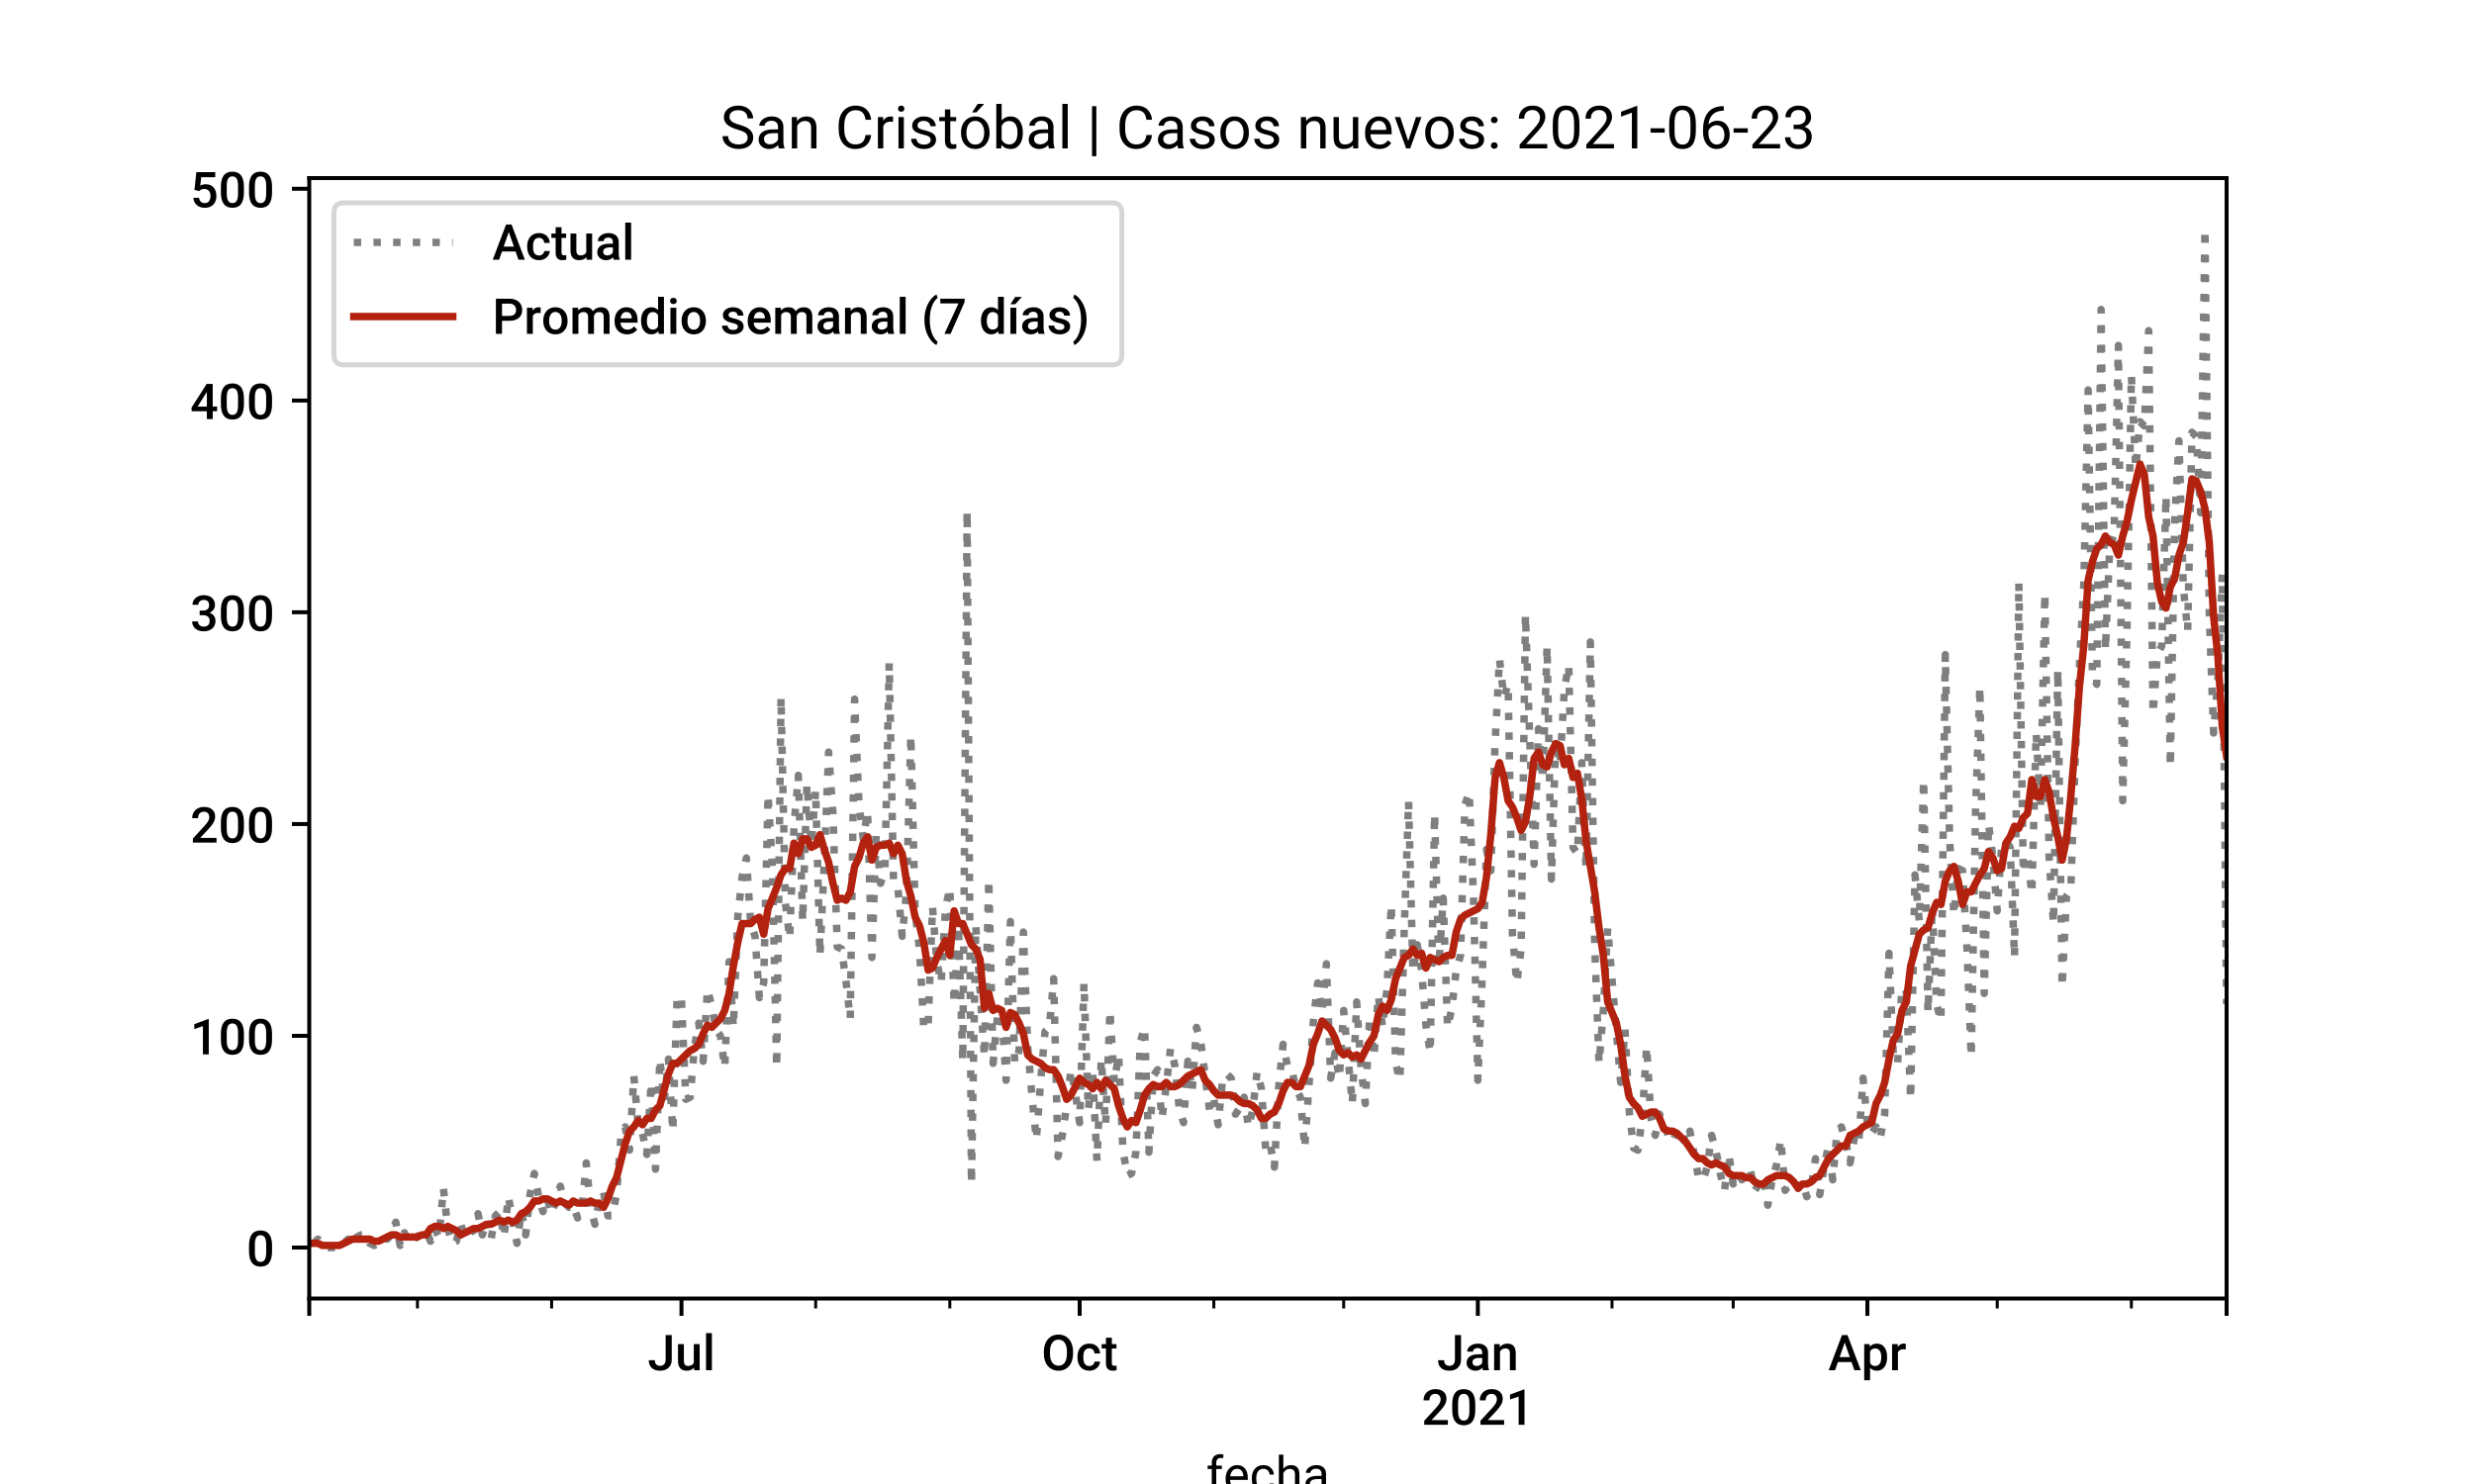 <?xml version="1.0" encoding="utf-8" standalone="no"?>
<!DOCTYPE svg PUBLIC "-//W3C//DTD SVG 1.1//EN"
  "http://www.w3.org/Graphics/SVG/1.1/DTD/svg11.dtd">
<!-- Created with matplotlib (https://matplotlib.org/) -->
<svg height="300pt" version="1.1" viewBox="0 0 500 300" width="500pt" xmlns="http://www.w3.org/2000/svg" xmlns:xlink="http://www.w3.org/1999/xlink">
 <defs>
  <style type="text/css">*{stroke-linecap:butt;stroke-linejoin:round;}</style>
 </defs>
 <g id="figure_1">
  <g id="patch_1">
   <path d="M 0 300 
L 500 300 
L 500 0 
L 0 0 
z
" style="fill:#ffffff;"/>
  </g>
  <g id="axes_1">
   <g id="patch_2">
    <path d="M 62.5 262.5 
L 450 262.5 
L 450 36 
L 62.5 36 
z
" style="fill:#ffffff;"/>
   </g>
   <g id="matplotlib.axis_1">
    <g id="xtick_1">
     <g id="line2d_1">
      <defs>
       <path d="M 0 0 
L 0 3.5 
" id="mc436d1d6a3" style="stroke:#000000;stroke-width:0.8;"/>
      </defs>
      <g>
       <use style="stroke:#000000;stroke-width:0.8;" x="62.5" xlink:href="#mc436d1d6a3" y="262.5"/>
      </g>
     </g>
    </g>
    <g id="xtick_2">
     <g id="line2d_2">
      <g>
       <use style="stroke:#000000;stroke-width:0.8;" x="137.726" xlink:href="#mc436d1d6a3" y="262.5"/>
      </g>
     </g>
     <g id="text_1">
      <!-- Jul -->
      <g transform="translate(130.895 277)scale(0.1 -0.1)">
       <defs>
        <path d="M 36.328 71.094 
L 48.641 71.094 
L 48.641 21.234 
Q 48.641 11.031 42.266 5.016 
Q 35.891 -0.984 25.438 -0.984 
Q 14.312 -0.984 8.25 4.625 
Q 2.203 10.25 2.203 20.266 
L 14.5 20.266 
Q 14.5 14.594 17.312 11.734 
Q 20.125 8.891 25.438 8.891 
Q 30.422 8.891 33.375 12.188 
Q 36.328 15.484 36.328 21.297 
z
" id="Roboto-Medium-74"/>
        <path d="M 38.094 5.172 
Q 32.859 -0.984 23.25 -0.984 
Q 14.656 -0.984 10.234 4.047 
Q 5.812 9.078 5.812 18.609 
L 5.812 52.828 
L 17.672 52.828 
L 17.672 18.75 
Q 17.672 8.688 26.031 8.688 
Q 34.672 8.688 37.703 14.891 
L 37.703 52.828 
L 49.562 52.828 
L 49.562 0 
L 38.375 0 
z
" id="Roboto-Medium-117"/>
        <path d="M 18.703 0 
L 6.844 0 
L 6.844 75 
L 18.703 75 
z
" id="Roboto-Medium-108"/>
       </defs>
       <use xlink:href="#Roboto-Medium-74"/>
       <use x="55.518" xlink:href="#Roboto-Medium-117"/>
       <use x="111.084" xlink:href="#Roboto-Medium-108"/>
      </g>
     </g>
    </g>
    <g id="xtick_3">
     <g id="line2d_3">
      <g>
       <use style="stroke:#000000;stroke-width:0.8;" x="218.2" xlink:href="#mc436d1d6a3" y="262.5"/>
      </g>
     </g>
     <g id="text_2">
      <!-- Oct -->
      <g transform="translate(210.468 277)scale(0.1 -0.1)">
       <defs>
        <path d="M 63.969 33.688 
Q 63.969 23.25 60.344 15.359 
Q 56.734 7.469 50.016 3.234 
Q 43.312 -0.984 34.578 -0.984 
Q 25.922 -0.984 19.156 3.234 
Q 12.406 7.469 8.719 15.281 
Q 5.031 23.094 4.984 33.297 
L 4.984 37.312 
Q 4.984 47.703 8.672 55.656 
Q 12.359 63.625 19.062 67.844 
Q 25.781 72.078 34.469 72.078 
Q 43.172 72.078 49.875 67.891 
Q 56.594 63.719 60.25 55.875 
Q 63.922 48.047 63.969 37.641 
z
M 51.609 37.406 
Q 51.609 49.219 47.141 55.516 
Q 42.672 61.812 34.469 61.812 
Q 26.469 61.812 21.953 55.531 
Q 17.438 49.266 17.328 37.797 
L 17.328 33.688 
Q 17.328 21.969 21.891 15.578 
Q 26.469 9.188 34.578 9.188 
Q 42.781 9.188 47.188 15.438 
Q 51.609 21.688 51.609 33.688 
z
" id="Roboto-Medium-79"/>
        <path d="M 27.781 8.5 
Q 32.234 8.5 35.156 11.078 
Q 38.094 13.672 38.281 17.484 
L 49.469 17.484 
Q 49.266 12.547 46.375 8.266 
Q 43.5 4 38.562 1.5 
Q 33.641 -0.984 27.938 -0.984 
Q 16.844 -0.984 10.344 6.188 
Q 3.859 13.375 3.859 26.031 
L 3.859 27.25 
Q 3.859 39.312 10.297 46.562 
Q 16.75 53.812 27.875 53.812 
Q 37.312 53.812 43.234 48.312 
Q 49.172 42.828 49.469 33.891 
L 38.281 33.891 
Q 38.094 38.422 35.188 41.344 
Q 32.281 44.281 27.781 44.281 
Q 22.016 44.281 18.891 40.109 
Q 15.766 35.938 15.719 27.438 
L 15.719 25.531 
Q 15.719 16.938 18.812 12.719 
Q 21.922 8.5 27.781 8.5 
z
" id="Roboto-Medium-99"/>
        <path d="M 20.953 65.672 
L 20.953 52.828 
L 30.281 52.828 
L 30.281 44.047 
L 20.953 44.047 
L 20.953 14.547 
Q 20.953 11.531 22.141 10.188 
Q 23.344 8.844 26.422 8.844 
Q 28.469 8.844 30.562 9.328 
L 30.562 0.141 
Q 26.516 -0.984 22.75 -0.984 
Q 9.078 -0.984 9.078 14.109 
L 9.078 44.047 
L 0.391 44.047 
L 0.391 52.828 
L 9.078 52.828 
L 9.078 65.672 
z
" id="Roboto-Medium-116"/>
       </defs>
       <use xlink:href="#Roboto-Medium-79"/>
       <use x="69.043" xlink:href="#Roboto-Medium-99"/>
       <use x="121.387" xlink:href="#Roboto-Medium-116"/>
      </g>
     </g>
    </g>
    <g id="xtick_4">
     <g id="line2d_4">
      <g>
       <use style="stroke:#000000;stroke-width:0.8;" x="298.674" xlink:href="#mc436d1d6a3" y="262.5"/>
      </g>
     </g>
     <g id="text_3">
      <!-- Jan -->
      <g transform="translate(290.412 277)scale(0.1 -0.1)">
       <defs>
        <path d="M 37.641 0 
Q 36.859 1.516 36.281 4.938 
Q 30.609 -0.984 22.406 -0.984 
Q 14.453 -0.984 9.422 3.562 
Q 4.391 8.109 4.391 14.797 
Q 4.391 23.25 10.656 27.766 
Q 16.938 32.281 28.609 32.281 
L 35.891 32.281 
L 35.891 35.75 
Q 35.891 39.844 33.594 42.312 
Q 31.297 44.781 26.609 44.781 
Q 22.562 44.781 19.969 42.75 
Q 17.391 40.719 17.391 37.594 
L 5.516 37.594 
Q 5.516 41.938 8.391 45.719 
Q 11.281 49.516 16.234 51.656 
Q 21.188 53.812 27.297 53.812 
Q 36.578 53.812 42.094 49.141 
Q 47.609 44.484 47.75 36.031 
L 47.75 12.203 
Q 47.75 5.078 49.75 0.828 
L 49.75 0 
z
M 24.609 8.547 
Q 28.125 8.547 31.219 10.25 
Q 34.328 11.969 35.891 14.844 
L 35.891 24.812 
L 29.5 24.812 
Q 22.906 24.812 19.578 22.516 
Q 16.266 20.219 16.266 16.016 
Q 16.266 12.594 18.531 10.562 
Q 20.797 8.547 24.609 8.547 
z
" id="Roboto-Medium-97"/>
        <path d="M 17.094 52.828 
L 17.438 46.734 
Q 23.297 53.812 32.812 53.812 
Q 49.312 53.812 49.609 34.906 
L 49.609 0 
L 37.75 0 
L 37.75 34.234 
Q 37.75 39.266 35.578 41.672 
Q 33.406 44.094 28.469 44.094 
Q 21.297 44.094 17.781 37.594 
L 17.781 0 
L 5.906 0 
L 5.906 52.828 
z
" id="Roboto-Medium-110"/>
       </defs>
       <use xlink:href="#Roboto-Medium-74"/>
       <use x="55.518" xlink:href="#Roboto-Medium-97"/>
       <use x="109.619" xlink:href="#Roboto-Medium-110"/>
      </g>
      <!-- 2021 -->
      <g transform="translate(287.305 288.031)scale(0.1 -0.1)">
       <defs>
        <path d="M 53.125 0 
L 5.328 0 
L 5.328 8.156 
L 29 33.984 
Q 34.125 39.703 36.297 43.531 
Q 38.484 47.359 38.484 51.219 
Q 38.484 56.297 35.625 59.422 
Q 32.766 62.547 27.938 62.547 
Q 22.172 62.547 19 59.031 
Q 15.828 55.516 15.828 49.422 
L 3.953 49.422 
Q 3.953 55.906 6.906 61.109 
Q 9.859 66.312 15.344 69.188 
Q 20.844 72.078 28.031 72.078 
Q 38.375 72.078 44.359 66.875 
Q 50.344 61.672 50.344 52.484 
Q 50.344 47.172 47.344 41.328 
Q 44.344 35.5 37.5 28.078 
L 20.125 9.469 
L 53.125 9.469 
z
" id="Roboto-Medium-50"/>
        <path d="M 51.656 29.938 
Q 51.656 14.594 45.922 6.797 
Q 40.188 -0.984 28.469 -0.984 
Q 16.938 -0.984 11.109 6.609 
Q 5.281 14.203 5.125 29.109 
L 5.125 41.406 
Q 5.125 56.734 10.859 64.406 
Q 16.609 72.078 28.375 72.078 
Q 40.047 72.078 45.781 64.594 
Q 51.516 57.125 51.656 42.234 
z
M 39.797 43.219 
Q 39.797 53.219 37.062 57.875 
Q 34.328 62.547 28.375 62.547 
Q 22.562 62.547 19.828 58.125 
Q 17.094 53.719 16.938 44.344 
L 16.938 28.219 
Q 16.938 18.266 19.719 13.375 
Q 22.516 8.5 28.469 8.5 
Q 34.188 8.5 36.922 13.016 
Q 39.656 17.531 39.797 27.156 
z
" id="Roboto-Medium-48"/>
        <path d="M 37.453 0 
L 25.641 0 
L 25.641 57.078 
L 8.203 51.125 
L 8.203 61.141 
L 35.938 71.344 
L 37.453 71.344 
z
" id="Roboto-Medium-49"/>
       </defs>
       <use xlink:href="#Roboto-Medium-50"/>
       <use x="56.836" xlink:href="#Roboto-Medium-48"/>
       <use x="113.672" xlink:href="#Roboto-Medium-50"/>
       <use x="170.508" xlink:href="#Roboto-Medium-49"/>
      </g>
     </g>
    </g>
    <g id="xtick_5">
     <g id="line2d_5">
      <g>
       <use style="stroke:#000000;stroke-width:0.8;" x="377.398" xlink:href="#mc436d1d6a3" y="262.5"/>
      </g>
     </g>
     <g id="text_4">
      <!-- Apr -->
      <g transform="translate(369.498 277)scale(0.1 -0.1)">
       <defs>
        <path d="M 47.016 16.547 
L 19.484 16.547 
L 13.719 0 
L 0.875 0 
L 27.734 71.094 
L 38.812 71.094 
L 65.719 0 
L 52.828 0 
z
M 22.953 26.516 
L 43.562 26.516 
L 33.25 56 
z
" id="Roboto-Medium-65"/>
        <path d="M 52.344 25.875 
Q 52.344 13.625 46.781 6.312 
Q 41.219 -0.984 31.844 -0.984 
Q 23.141 -0.984 17.922 4.734 
L 17.922 -20.312 
L 6.062 -20.312 
L 6.062 52.828 
L 17 52.828 
L 17.484 47.469 
Q 22.703 53.812 31.688 53.812 
Q 41.359 53.812 46.844 46.609 
Q 52.344 39.406 52.344 26.609 
z
M 40.531 26.906 
Q 40.531 34.812 37.375 39.453 
Q 34.234 44.094 28.375 44.094 
Q 21.094 44.094 17.922 38.094 
L 17.922 14.656 
Q 21.141 8.5 28.469 8.5 
Q 34.125 8.5 37.328 13.062 
Q 40.531 17.625 40.531 26.906 
z
" id="Roboto-Medium-112"/>
        <path d="M 33.734 42 
Q 31.391 42.391 28.906 42.391 
Q 20.75 42.391 17.922 36.141 
L 17.922 0 
L 6.062 0 
L 6.062 52.828 
L 17.391 52.828 
L 17.672 46.922 
Q 21.969 53.812 29.594 53.812 
Q 32.125 53.812 33.797 53.125 
z
" id="Roboto-Medium-114"/>
       </defs>
       <use xlink:href="#Roboto-Medium-65"/>
       <use x="66.553" xlink:href="#Roboto-Medium-112"/>
       <use x="122.852" xlink:href="#Roboto-Medium-114"/>
      </g>
     </g>
    </g>
    <g id="xtick_6">
     <g id="line2d_6">
      <g>
       <use style="stroke:#000000;stroke-width:0.8;" x="450" xlink:href="#mc436d1d6a3" y="262.5"/>
      </g>
     </g>
    </g>
    <g id="xtick_7">
     <g id="line2d_7">
      <defs>
       <path d="M 0 0 
L 0 2 
" id="mdbe9379fb8" style="stroke:#000000;stroke-width:0.6;"/>
      </defs>
      <g>
       <use style="stroke:#000000;stroke-width:0.6;" x="84.368" xlink:href="#mdbe9379fb8" y="262.5"/>
      </g>
     </g>
    </g>
    <g id="xtick_8">
     <g id="line2d_8">
      <g>
       <use style="stroke:#000000;stroke-width:0.6;" x="111.484" xlink:href="#mdbe9379fb8" y="262.5"/>
      </g>
     </g>
    </g>
    <g id="xtick_9">
     <g id="line2d_9">
      <g>
       <use style="stroke:#000000;stroke-width:0.6;" x="164.842" xlink:href="#mdbe9379fb8" y="262.5"/>
      </g>
     </g>
    </g>
    <g id="xtick_10">
     <g id="line2d_10">
      <g>
       <use style="stroke:#000000;stroke-width:0.6;" x="191.958" xlink:href="#mdbe9379fb8" y="262.5"/>
      </g>
     </g>
    </g>
    <g id="xtick_11">
     <g id="line2d_11">
      <g>
       <use style="stroke:#000000;stroke-width:0.6;" x="245.316" xlink:href="#mdbe9379fb8" y="262.5"/>
      </g>
     </g>
    </g>
    <g id="xtick_12">
     <g id="line2d_12">
      <g>
       <use style="stroke:#000000;stroke-width:0.6;" x="271.558" xlink:href="#mdbe9379fb8" y="262.5"/>
      </g>
     </g>
    </g>
    <g id="xtick_13">
     <g id="line2d_13">
      <g>
       <use style="stroke:#000000;stroke-width:0.6;" x="325.79" xlink:href="#mdbe9379fb8" y="262.5"/>
      </g>
     </g>
    </g>
    <g id="xtick_14">
     <g id="line2d_14">
      <g>
       <use style="stroke:#000000;stroke-width:0.6;" x="350.282" xlink:href="#mdbe9379fb8" y="262.5"/>
      </g>
     </g>
    </g>
    <g id="xtick_15">
     <g id="line2d_15">
      <g>
       <use style="stroke:#000000;stroke-width:0.6;" x="403.64" xlink:href="#mdbe9379fb8" y="262.5"/>
      </g>
     </g>
    </g>
    <g id="xtick_16">
     <g id="line2d_16">
      <g>
       <use style="stroke:#000000;stroke-width:0.6;" x="430.756" xlink:href="#mdbe9379fb8" y="262.5"/>
      </g>
     </g>
    </g>
    <g id="text_5">
     <!-- fecha -->
     <g transform="translate(243.774 301.562)scale(0.1 -0.1)">
      <defs>
       <path d="M 11.281 0 
L 11.281 45.844 
L 2.938 45.844 
L 2.938 52.828 
L 11.281 52.828 
L 11.281 58.25 
Q 11.281 66.75 15.812 71.391 
Q 20.359 76.031 28.656 76.031 
Q 31.781 76.031 34.859 75.203 
L 34.375 67.875 
Q 32.078 68.312 29.5 68.312 
Q 25.094 68.312 22.703 65.75 
Q 20.312 63.188 20.312 58.406 
L 20.312 52.828 
L 31.594 52.828 
L 31.594 45.844 
L 20.312 45.844 
L 20.312 0 
z
" id="Roboto-Regular-102"/>
       <path d="M 28.766 -0.984 
Q 18.016 -0.984 11.281 6.078 
Q 4.547 13.141 4.547 24.953 
L 4.547 26.609 
Q 4.547 34.469 7.547 40.641 
Q 10.547 46.828 15.938 50.312 
Q 21.344 53.812 27.641 53.812 
Q 37.938 53.812 43.641 47.016 
Q 49.359 40.234 49.359 27.594 
L 49.359 23.828 
L 13.578 23.828 
Q 13.766 16.016 18.141 11.203 
Q 22.516 6.391 29.25 6.391 
Q 34.031 6.391 37.344 8.344 
Q 40.672 10.297 43.172 13.531 
L 48.688 9.234 
Q 42.047 -0.984 28.766 -0.984 
z
M 27.641 46.391 
Q 22.172 46.391 18.453 42.406 
Q 14.75 38.422 13.875 31.25 
L 40.328 31.25 
L 40.328 31.938 
Q 39.938 38.812 36.609 42.594 
Q 33.297 46.391 27.641 46.391 
z
" id="Roboto-Regular-101"/>
       <path d="M 28.031 6.391 
Q 32.859 6.391 36.469 9.312 
Q 40.094 12.25 40.484 16.656 
L 49.031 16.656 
Q 48.781 12.109 45.891 8 
Q 43.016 3.906 38.203 1.453 
Q 33.406 -0.984 28.031 -0.984 
Q 17.234 -0.984 10.859 6.219 
Q 4.5 13.422 4.5 25.922 
L 4.5 27.438 
Q 4.5 35.156 7.328 41.156 
Q 10.156 47.172 15.453 50.484 
Q 20.75 53.812 27.984 53.812 
Q 36.859 53.812 42.75 48.484 
Q 48.641 43.172 49.031 34.672 
L 40.484 34.672 
Q 40.094 39.797 36.594 43.094 
Q 33.109 46.391 27.984 46.391 
Q 21.094 46.391 17.312 41.422 
Q 13.531 36.469 13.531 27.094 
L 13.531 25.391 
Q 13.531 16.266 17.281 11.328 
Q 21.047 6.391 28.031 6.391 
z
" id="Roboto-Regular-99"/>
       <path d="M 15.875 46.438 
Q 21.875 53.812 31.5 53.812 
Q 48.25 53.812 48.391 34.906 
L 48.391 0 
L 39.359 0 
L 39.359 34.969 
Q 39.312 40.672 36.75 43.406 
Q 34.188 46.141 28.766 46.141 
Q 24.359 46.141 21.031 43.797 
Q 17.719 41.453 15.875 37.641 
L 15.875 0 
L 6.844 0 
L 6.844 75 
L 15.875 75 
z
" id="Roboto-Regular-104"/>
       <path d="M 39.453 0 
Q 38.672 1.562 38.188 5.562 
Q 31.891 -0.984 23.141 -0.984 
Q 15.328 -0.984 10.328 3.438 
Q 5.328 7.859 5.328 14.656 
Q 5.328 22.906 11.594 27.469 
Q 17.875 32.031 29.25 32.031 
L 38.031 32.031 
L 38.031 36.188 
Q 38.031 40.922 35.203 43.719 
Q 32.375 46.531 26.859 46.531 
Q 22.016 46.531 18.75 44.094 
Q 15.484 41.656 15.484 38.188 
L 6.391 38.188 
Q 6.391 42.141 9.203 45.828 
Q 12.016 49.516 16.812 51.656 
Q 21.625 53.812 27.391 53.812 
Q 36.531 53.812 41.703 49.234 
Q 46.875 44.672 47.078 36.672 
L 47.078 12.359 
Q 47.078 5.078 48.922 0.781 
L 48.922 0 
z
M 24.469 6.891 
Q 28.719 6.891 32.516 9.078 
Q 36.328 11.281 38.031 14.797 
L 38.031 25.641 
L 30.953 25.641 
Q 14.359 25.641 14.359 15.922 
Q 14.359 11.672 17.188 9.281 
Q 20.016 6.891 24.469 6.891 
z
" id="Roboto-Regular-97"/>
      </defs>
      <use xlink:href="#Roboto-Regular-102"/>
      <use x="34.717" xlink:href="#Roboto-Regular-101"/>
      <use x="87.695" xlink:href="#Roboto-Regular-99"/>
      <use x="140.039" xlink:href="#Roboto-Regular-104"/>
      <use x="195.117" xlink:href="#Roboto-Regular-97"/>
     </g>
    </g>
   </g>
   <g id="matplotlib.axis_2">
    <g id="ytick_1">
     <g id="line2d_17">
      <defs>
       <path d="M 0 0 
L -3.5 0 
" id="m4c31e3b30a" style="stroke:#000000;stroke-width:0.8;"/>
      </defs>
      <g>
       <use style="stroke:#000000;stroke-width:0.8;" x="62.5" xlink:href="#m4c31e3b30a" y="252.205"/>
      </g>
     </g>
     <g id="text_6">
      <!-- 0 -->
      <g transform="translate(49.816 255.955)scale(0.1 -0.1)">
       <use xlink:href="#Roboto-Medium-48"/>
      </g>
     </g>
    </g>
    <g id="ytick_2">
     <g id="line2d_18">
      <g>
       <use style="stroke:#000000;stroke-width:0.8;" x="62.5" xlink:href="#m4c31e3b30a" y="209.396"/>
      </g>
     </g>
     <g id="text_7">
      <!-- 100 -->
      <g transform="translate(38.447 213.146)scale(0.1 -0.1)">
       <use xlink:href="#Roboto-Medium-49"/>
       <use x="56.836" xlink:href="#Roboto-Medium-48"/>
       <use x="113.672" xlink:href="#Roboto-Medium-48"/>
      </g>
     </g>
    </g>
    <g id="ytick_3">
     <g id="line2d_19">
      <g>
       <use style="stroke:#000000;stroke-width:0.8;" x="62.5" xlink:href="#m4c31e3b30a" y="166.587"/>
      </g>
     </g>
     <g id="text_8">
      <!-- 200 -->
      <g transform="translate(38.447 170.337)scale(0.1 -0.1)">
       <use xlink:href="#Roboto-Medium-50"/>
       <use x="56.836" xlink:href="#Roboto-Medium-48"/>
       <use x="113.672" xlink:href="#Roboto-Medium-48"/>
      </g>
     </g>
    </g>
    <g id="ytick_4">
     <g id="line2d_20">
      <g>
       <use style="stroke:#000000;stroke-width:0.8;" x="62.5" xlink:href="#m4c31e3b30a" y="123.779"/>
      </g>
     </g>
     <g id="text_9">
      <!-- 300 -->
      <g transform="translate(38.447 127.529)scale(0.1 -0.1)">
       <defs>
        <path d="M 19.047 40.969 
L 26.266 40.969 
Q 31.734 41.016 34.938 43.797 
Q 38.141 46.578 38.141 51.859 
Q 38.141 56.938 35.469 59.734 
Q 32.812 62.547 27.344 62.547 
Q 22.562 62.547 19.484 59.781 
Q 16.406 57.031 16.406 52.594 
L 4.547 52.594 
Q 4.547 58.062 7.453 62.547 
Q 10.359 67.047 15.547 69.562 
Q 20.75 72.078 27.203 72.078 
Q 37.844 72.078 43.922 66.719 
Q 50 61.375 50 51.859 
Q 50 47.078 46.938 42.844 
Q 43.891 38.625 39.062 36.469 
Q 44.922 34.469 47.969 30.172 
Q 51.031 25.875 51.031 19.922 
Q 51.031 10.359 44.453 4.688 
Q 37.891 -0.984 27.203 -0.984 
Q 16.938 -0.984 10.391 4.484 
Q 3.859 9.969 3.859 19.047 
L 15.719 19.047 
Q 15.719 14.359 18.859 11.422 
Q 22.016 8.5 27.344 8.5 
Q 32.859 8.5 36.031 11.422 
Q 39.203 14.359 39.203 19.922 
Q 39.203 25.531 35.875 28.562 
Q 32.562 31.594 26.031 31.594 
L 19.047 31.594 
z
" id="Roboto-Medium-51"/>
       </defs>
       <use xlink:href="#Roboto-Medium-51"/>
       <use x="56.836" xlink:href="#Roboto-Medium-48"/>
       <use x="113.672" xlink:href="#Roboto-Medium-48"/>
      </g>
     </g>
    </g>
    <g id="ytick_5">
     <g id="line2d_21">
      <g>
       <use style="stroke:#000000;stroke-width:0.8;" x="62.5" xlink:href="#m4c31e3b30a" y="80.97"/>
      </g>
     </g>
     <g id="text_10">
      <!-- 400 -->
      <g transform="translate(38.447 84.72)scale(0.1 -0.1)">
       <defs>
        <path d="M 45.453 25.344 
L 54.297 25.344 
L 54.297 15.828 
L 45.453 15.828 
L 45.453 0 
L 33.594 0 
L 33.594 15.828 
L 2.875 15.828 
L 2.547 23.047 
L 33.203 71.094 
L 45.453 71.094 
z
M 14.984 25.344 
L 33.594 25.344 
L 33.594 55.031 
L 32.719 53.469 
z
" id="Roboto-Medium-52"/>
       </defs>
       <use xlink:href="#Roboto-Medium-52"/>
       <use x="56.836" xlink:href="#Roboto-Medium-48"/>
       <use x="113.672" xlink:href="#Roboto-Medium-48"/>
      </g>
     </g>
    </g>
    <g id="ytick_6">
     <g id="line2d_22">
      <g>
       <use style="stroke:#000000;stroke-width:0.8;" x="62.5" xlink:href="#m4c31e3b30a" y="38.162"/>
      </g>
     </g>
     <g id="text_11">
      <!-- 500 -->
      <g transform="translate(38.447 41.912)scale(0.1 -0.1)">
       <defs>
        <path d="M 8.5 35.25 
L 12.359 71.094 
L 50.531 71.094 
L 50.531 60.844 
L 22.219 60.844 
L 20.266 43.844 
Q 25.203 46.688 31.391 46.688 
Q 41.547 46.688 47.188 40.188 
Q 52.828 33.688 52.828 22.703 
Q 52.828 11.859 46.578 5.438 
Q 40.328 -0.984 29.438 -0.984 
Q 19.672 -0.984 13.25 4.562 
Q 6.844 10.109 6.297 19.188 
L 17.781 19.188 
Q 18.453 14.016 21.484 11.25 
Q 24.516 8.5 29.391 8.5 
Q 34.859 8.5 37.906 12.406 
Q 40.969 16.312 40.969 23.047 
Q 40.969 29.547 37.594 33.328 
Q 34.234 37.109 28.328 37.109 
Q 25.094 37.109 22.844 36.25 
Q 20.609 35.406 17.969 32.906 
z
" id="Roboto-Medium-53"/>
       </defs>
       <use xlink:href="#Roboto-Medium-53"/>
       <use x="56.836" xlink:href="#Roboto-Medium-48"/>
       <use x="113.672" xlink:href="#Roboto-Medium-48"/>
      </g>
     </g>
    </g>
   </g>
   <g id="line2d_23">
    <path clip-path="url(#p6ff14986d2)" d="M 63.375 251.348 
L 64.249 250.492 
L 65.124 251.776 
L 65.999 252.205 
L 67.748 252.205 
L 68.623 251.348 
L 69.498 251.348 
L 70.372 250.492 
L 71.247 251.776 
L 72.122 250.064 
L 72.997 249.636 
L 73.871 249.636 
L 74.746 251.348 
L 75.621 251.776 
L 76.495 251.348 
L 77.37 250.064 
L 78.245 250.492 
L 79.12 249.636 
L 79.994 247.068 
L 80.869 251.776 
L 81.744 249.208 
L 82.619 251.348 
L 83.493 250.492 
L 84.368 250.064 
L 85.243 249.208 
L 86.117 248.78 
L 86.992 250.92 
L 87.867 248.352 
L 88.742 250.064 
L 89.616 240.218 
L 90.491 248.352 
L 91.366 251.348 
L 92.24 250.92 
L 93.115 247.496 
L 93.99 250.064 
L 94.865 249.208 
L 95.739 248.78 
L 96.614 245.355 
L 97.489 249.636 
L 98.363 246.639 
L 99.238 250.492 
L 100.113 245.783 
L 100.988 244.927 
L 101.862 250.064 
L 102.737 241.93 
L 104.486 251.348 
L 105.361 244.927 
L 106.236 249.636 
L 107.111 241.502 
L 107.985 237.222 
L 108.86 241.93 
L 109.735 244.927 
L 110.609 242.359 
L 111.484 245.355 
L 112.359 242.787 
L 113.234 239.79 
L 114.108 243.215 
L 114.983 244.071 
L 115.858 243.643 
L 116.733 246.211 
L 117.607 244.499 
L 118.482 235.081 
L 119.357 244.071 
L 120.231 247.496 
L 121.106 242.787 
L 121.981 241.074 
L 122.856 245.783 
L 123.73 245.783 
L 124.605 241.502 
L 125.48 229.944 
L 126.354 227.804 
L 127.229 232.513 
L 128.104 217.53 
L 128.979 227.376 
L 129.853 229.088 
L 130.728 233.369 
L 131.603 218.814 
L 132.477 236.365 
L 133.352 214.105 
L 134.227 222.667 
L 135.102 214.105 
L 135.976 228.66 
L 136.851 201.262 
L 137.726 202.119 
L 138.6 222.239 
L 139.475 221.81 
L 140.35 211.536 
L 141.225 206.827 
L 142.099 214.533 
L 142.974 199.978 
L 143.849 203.403 
L 144.723 208.112 
L 145.598 209.396 
L 146.473 215.817 
L 147.348 194.413 
L 148.222 207.684 
L 149.097 185.423 
L 149.972 177.29 
L 150.847 173.437 
L 151.721 186.707 
L 152.596 189.276 
L 153.471 201.69 
L 154.345 198.694 
L 155.22 160.594 
L 156.095 175.149 
L 156.97 215.817 
L 157.844 140.902 
L 158.719 182.427 
L 159.594 189.704 
L 160.468 167.016 
L 161.343 156.741 
L 162.218 186.279 
L 163.093 158.454 
L 163.967 170.868 
L 164.842 159.738 
L 165.717 193.129 
L 166.591 174.293 
L 167.466 152.033 
L 168.341 164.447 
L 169.216 191.416 
L 170.09 191.845 
L 170.965 198.266 
L 171.84 205.971 
L 172.714 141.33 
L 173.589 162.307 
L 174.464 169.584 
L 175.339 164.019 
L 176.213 193.557 
L 177.088 168.3 
L 177.963 178.574 
L 178.837 176.005 
L 179.712 134.053 
L 180.587 178.146 
L 181.462 179.43 
L 182.336 189.276 
L 183.211 180.286 
L 184.086 148.608 
L 184.96 184.567 
L 185.835 191.845 
L 186.71 208.112 
L 187.585 207.256 
L 188.459 183.283 
L 189.334 194.413 
L 190.209 198.694 
L 191.084 183.711 
L 191.958 179.43 
L 192.833 202.975 
L 193.708 187.136 
L 194.582 214.533 
L 195.457 103.231 
L 196.332 239.362 
L 197.207 187.136 
L 198.956 213.677 
L 199.831 177.718 
L 200.705 214.961 
L 201.58 205.543 
L 202.455 204.687 
L 203.33 218.386 
L 204.204 186.279 
L 205.079 214.961 
L 205.954 212.393 
L 206.828 188.42 
L 207.703 211.536 
L 208.578 221.81 
L 209.453 230.372 
L 210.327 218.386 
L 211.202 208.54 
L 212.077 207.684 
L 212.951 197.838 
L 213.826 233.797 
L 214.701 229.516 
L 215.576 223.523 
L 216.45 216.245 
L 217.325 220.954 
L 218.2 226.948 
L 219.074 198.694 
L 219.949 224.379 
L 220.824 216.673 
L 221.699 234.653 
L 222.573 214.105 
L 223.448 227.376 
L 224.323 204.259 
L 225.198 218.814 
L 226.072 213.249 
L 226.947 232.513 
L 227.822 237.65 
L 228.696 237.222 
L 229.571 232.941 
L 230.446 210.68 
L 231.321 207.684 
L 232.195 232.941 
L 233.07 217.53 
L 233.945 216.245 
L 234.819 226.091 
L 235.694 219.67 
L 236.569 211.965 
L 237.444 215.389 
L 238.318 223.951 
L 239.193 226.948 
L 240.068 214.533 
L 240.942 220.526 
L 241.817 207.684 
L 242.692 210.68 
L 244.441 224.379 
L 245.316 222.239 
L 246.191 227.376 
L 247.065 218.386 
L 247.94 217.102 
L 248.815 217.958 
L 249.69 225.235 
L 250.564 223.951 
L 251.439 221.81 
L 252.314 227.804 
L 253.188 224.379 
L 254.063 216.673 
L 254.938 220.098 
L 255.813 232.513 
L 256.687 231.228 
L 257.562 235.937 
L 258.437 219.67 
L 259.312 211.108 
L 260.186 215.389 
L 261.061 216.245 
L 261.936 220.098 
L 262.81 221.81 
L 263.685 232.085 
L 265.435 206.399 
L 266.309 198.694 
L 267.184 204.687 
L 268.059 194.841 
L 268.933 217.958 
L 269.808 212.821 
L 270.683 217.958 
L 271.558 204.259 
L 273.307 223.095 
L 274.182 202.547 
L 275.056 215.817 
L 275.931 223.095 
L 276.806 205.543 
L 277.681 213.677 
L 278.555 201.262 
L 279.43 207.684 
L 280.305 199.978 
L 281.179 182.855 
L 282.054 214.961 
L 282.929 218.386 
L 283.804 187.564 
L 284.678 161.879 
L 285.553 196.553 
L 286.428 190.988 
L 287.302 196.125 
L 288.177 207.256 
L 289.052 212.821 
L 289.927 164.447 
L 290.801 195.269 
L 291.676 181.57 
L 292.551 207.684 
L 293.426 203.831 
L 294.3 196.125 
L 295.175 193.129 
L 296.05 162.735 
L 296.924 160.166 
L 297.799 181.57 
L 298.674 218.386 
L 299.549 197.838 
L 300.423 171.724 
L 301.298 176.005 
L 302.173 149.892 
L 303.047 133.197 
L 303.922 140.902 
L 304.797 138.334 
L 305.672 188.848 
L 306.546 198.694 
L 307.421 191.845 
L 308.296 124.207 
L 310.045 174.721 
L 310.92 147.324 
L 311.795 157.598 
L 312.669 130.628 
L 313.544 177.718 
L 314.419 149.464 
L 315.293 154.601 
L 316.168 139.19 
L 317.043 134.481 
L 317.918 171.296 
L 318.792 172.581 
L 319.667 154.173 
L 320.542 175.577 
L 321.416 129.772 
L 322.291 190.988 
L 323.166 214.961 
L 324.041 204.259 
L 324.915 187.564 
L 327.54 218.814 
L 328.414 208.112 
L 329.289 224.807 
L 330.164 232.085 
L 331.038 232.513 
L 331.913 225.663 
L 332.788 211.536 
L 333.663 226.091 
L 334.537 229.516 
L 335.412 225.235 
L 337.161 229.516 
L 338.036 230.8 
L 338.911 228.66 
L 339.786 228.232 
L 340.66 231.228 
L 341.535 228.66 
L 343.284 238.078 
L 344.159 238.506 
L 345.034 235.937 
L 345.909 229.516 
L 346.783 232.513 
L 347.658 237.222 
L 348.533 240.646 
L 349.407 233.369 
L 350.282 239.362 
L 351.157 237.222 
L 352.032 238.506 
L 352.906 236.793 
L 353.781 236.793 
L 354.656 240.646 
L 356.405 238.078 
L 357.28 243.643 
L 358.155 238.506 
L 359.029 235.509 
L 359.904 230.372 
L 360.779 240.646 
L 361.653 239.362 
L 363.403 240.218 
L 364.278 238.934 
L 365.152 241.93 
L 366.027 240.218 
L 366.902 234.225 
L 367.777 241.502 
L 368.651 235.937 
L 369.526 231.656 
L 370.401 238.506 
L 371.275 228.66 
L 372.15 227.804 
L 373.025 230.8 
L 373.9 235.081 
L 374.774 229.944 
L 375.649 231.228 
L 376.524 217.958 
L 377.398 226.948 
L 378.273 229.088 
L 379.148 227.804 
L 380.023 229.944 
L 380.897 225.235 
L 381.772 192.701 
L 382.647 213.249 
L 383.521 214.961 
L 384.396 199.55 
L 385.271 200.406 
L 386.146 222.239 
L 387.02 176.862 
L 387.895 186.279 
L 388.77 157.598 
L 389.644 204.687 
L 390.519 183.283 
L 391.394 202.975 
L 392.269 206.399 
L 393.143 132.341 
L 394.018 169.584 
L 394.893 184.995 
L 395.767 175.577 
L 396.642 176.005 
L 397.517 191.416 
L 398.392 213.677 
L 399.266 163.591 
L 400.141 138.762 
L 401.016 200.834 
L 401.891 166.587 
L 402.765 173.437 
L 403.64 184.139 
L 404.515 171.296 
L 405.389 170.012 
L 406.264 171.296 
L 407.139 193.557 
L 408.014 117.786 
L 408.888 174.721 
L 409.763 173.009 
L 410.638 180.714 
L 411.512 148.18 
L 412.387 163.591 
L 413.262 119.926 
L 414.137 173.437 
L 415.011 186.707 
L 415.886 135.337 
L 416.761 199.55 
L 417.635 181.142 
L 418.51 179.858 
L 419.385 154.173 
L 420.26 134.481 
L 421.134 118.214 
L 422.009 78.83 
L 422.884 136.621 
L 423.758 138.334 
L 424.633 62.563 
L 425.508 131.484 
L 426.383 110.508 
L 427.257 107.94 
L 428.132 69.84 
L 429.007 161.879 
L 429.881 126.776 
L 430.756 75.833 
L 431.631 94.669 
L 432.506 85.251 
L 433.38 86.107 
L 434.255 66.844 
L 435.13 144.327 
L 436.005 132.341 
L 436.879 130.628 
L 437.754 100.234 
L 438.629 155.029 
L 439.503 105.371 
L 440.378 89.104 
L 441.253 118.642 
L 442.128 127.632 
L 443.002 87.392 
L 443.877 88.248 
L 444.752 103.659 
L 445.626 46.295 
L 446.501 124.207 
L 447.376 148.18 
L 448.251 137.05 
L 449.125 116.073 
L 450 202.975 
L 450 202.975 
" style="fill:none;stroke:#000000;stroke-dasharray:1.5,2.475;stroke-dashoffset:0;stroke-opacity:0.5;stroke-width:1.5;"/>
   </g>
   <g id="line2d_24">
    <path clip-path="url(#p6ff14986d2)" d="M 62.5 251.348 
L 64.249 251.348 
L 65.124 251.776 
L 68.623 251.776 
L 71.247 250.492 
L 74.746 250.492 
L 75.621 250.92 
L 76.495 250.92 
L 79.12 249.636 
L 79.994 249.636 
L 80.869 250.064 
L 84.368 250.064 
L 85.243 249.636 
L 86.117 249.636 
L 86.992 248.352 
L 87.867 247.924 
L 88.742 247.924 
L 89.616 248.352 
L 90.491 247.924 
L 92.24 248.78 
L 93.115 249.636 
L 95.739 248.352 
L 96.614 248.352 
L 98.363 247.496 
L 99.238 247.496 
L 100.988 246.639 
L 101.862 247.068 
L 102.737 246.639 
L 103.612 247.068 
L 104.486 246.639 
L 105.361 245.355 
L 106.236 244.927 
L 107.111 244.071 
L 107.985 242.787 
L 108.86 242.787 
L 109.735 242.359 
L 110.609 242.359 
L 112.359 243.215 
L 113.234 242.787 
L 114.983 243.643 
L 115.858 242.787 
L 116.733 243.215 
L 118.482 243.215 
L 119.357 242.787 
L 120.231 243.215 
L 121.106 243.215 
L 121.981 244.071 
L 122.856 242.359 
L 123.73 239.79 
L 124.605 238.078 
L 126.354 231.228 
L 127.229 228.66 
L 128.104 227.804 
L 128.979 226.519 
L 129.853 227.376 
L 130.728 226.091 
L 131.603 226.091 
L 132.477 224.379 
L 133.352 223.523 
L 135.102 217.102 
L 135.976 214.961 
L 136.851 214.961 
L 139.475 212.393 
L 140.35 211.965 
L 141.225 211.108 
L 142.099 208.968 
L 142.974 207.256 
L 143.849 207.684 
L 145.598 205.971 
L 146.473 204.259 
L 147.348 200.834 
L 148.222 195.269 
L 149.097 190.56 
L 149.972 186.707 
L 151.721 186.707 
L 152.596 185.851 
L 153.471 185.423 
L 154.345 188.848 
L 155.22 183.711 
L 156.97 179.43 
L 157.844 176.862 
L 158.719 175.577 
L 159.594 175.577 
L 160.468 170.44 
L 161.343 172.581 
L 162.218 169.584 
L 163.093 169.584 
L 163.967 171.296 
L 164.842 170.868 
L 165.717 168.728 
L 166.591 171.724 
L 167.466 174.293 
L 168.341 178.574 
L 169.216 181.999 
L 170.09 181.57 
L 170.965 181.999 
L 171.84 180.286 
L 172.714 175.149 
L 173.589 173.437 
L 174.464 170.44 
L 175.339 169.156 
L 176.213 173.865 
L 177.088 171.296 
L 177.963 170.868 
L 178.837 170.868 
L 179.712 170.44 
L 180.587 172.581 
L 181.462 170.868 
L 182.336 172.581 
L 183.211 178.146 
L 184.086 181.142 
L 184.96 185.423 
L 185.835 187.136 
L 186.71 190.56 
L 187.585 196.125 
L 188.459 195.697 
L 189.334 193.557 
L 191.084 190.132 
L 191.958 193.129 
L 192.833 184.139 
L 193.708 186.707 
L 194.582 186.707 
L 196.332 190.988 
L 197.207 191.845 
L 198.081 193.985 
L 198.956 203.831 
L 199.831 200.834 
L 200.705 204.259 
L 201.58 203.831 
L 202.455 204.259 
L 203.33 207.684 
L 204.204 204.687 
L 205.079 205.115 
L 205.954 206.827 
L 206.828 208.968 
L 207.703 213.249 
L 208.578 214.105 
L 210.327 214.961 
L 211.202 215.817 
L 212.077 216.245 
L 212.951 216.245 
L 213.826 217.53 
L 214.701 219.67 
L 215.576 222.239 
L 216.45 221.382 
L 218.2 217.958 
L 219.074 218.814 
L 219.949 219.242 
L 220.824 220.098 
L 221.699 218.814 
L 222.573 220.098 
L 223.448 218.386 
L 225.198 220.098 
L 226.072 223.523 
L 226.947 226.091 
L 227.822 227.804 
L 228.696 226.519 
L 229.571 226.948 
L 230.446 224.379 
L 231.321 221.382 
L 232.195 220.098 
L 233.07 219.242 
L 233.945 219.67 
L 234.819 219.67 
L 235.694 218.814 
L 236.569 219.67 
L 237.444 219.67 
L 238.318 219.242 
L 240.068 217.53 
L 242.692 216.245 
L 243.567 218.386 
L 244.441 219.242 
L 245.316 220.526 
L 246.191 221.382 
L 248.815 221.382 
L 249.69 221.81 
L 250.564 222.667 
L 251.439 223.095 
L 252.314 223.095 
L 253.188 223.523 
L 254.063 224.379 
L 254.938 226.091 
L 255.813 226.091 
L 256.687 225.235 
L 257.562 224.807 
L 258.437 223.095 
L 259.312 220.526 
L 260.186 218.814 
L 261.061 218.814 
L 261.936 219.67 
L 262.81 219.67 
L 264.56 215.389 
L 265.435 211.108 
L 266.309 208.968 
L 267.184 206.399 
L 268.933 208.112 
L 269.808 209.824 
L 270.683 212.393 
L 271.558 213.249 
L 272.432 212.821 
L 273.307 213.677 
L 274.182 213.249 
L 275.056 214.105 
L 276.806 210.68 
L 277.681 209.396 
L 278.555 205.115 
L 279.43 203.403 
L 280.305 204.259 
L 281.179 202.119 
L 282.054 197.838 
L 283.804 193.557 
L 284.678 193.129 
L 285.553 191.845 
L 286.428 193.129 
L 287.302 192.701 
L 288.177 195.697 
L 289.052 193.557 
L 290.801 194.413 
L 291.676 193.557 
L 292.551 193.129 
L 293.426 193.129 
L 294.3 188.42 
L 295.175 185.851 
L 296.05 184.995 
L 298.674 183.711 
L 299.549 182.427 
L 300.423 177.29 
L 301.298 168.728 
L 302.173 157.17 
L 303.047 154.173 
L 303.922 157.17 
L 304.797 161.879 
L 305.672 163.163 
L 306.546 165.303 
L 307.421 167.872 
L 308.296 166.159 
L 309.17 161.022 
L 310.045 153.317 
L 310.92 152.033 
L 311.795 154.601 
L 312.669 155.029 
L 313.544 152.033 
L 314.419 150.32 
L 315.293 150.748 
L 316.168 154.601 
L 317.043 153.317 
L 317.918 157.17 
L 318.792 156.313 
L 319.667 161.45 
L 320.542 170.012 
L 322.291 180.286 
L 323.166 187.564 
L 324.041 193.129 
L 324.915 202.547 
L 326.665 206.827 
L 327.54 211.108 
L 328.414 217.53 
L 329.289 221.81 
L 330.164 223.095 
L 331.038 223.951 
L 331.913 225.663 
L 333.663 224.807 
L 334.537 224.807 
L 335.412 226.091 
L 336.287 228.232 
L 337.161 228.66 
L 338.036 228.66 
L 338.911 229.088 
L 340.66 230.8 
L 342.41 233.369 
L 343.284 234.225 
L 344.159 234.225 
L 345.034 235.081 
L 345.909 235.509 
L 346.783 235.081 
L 348.533 235.937 
L 349.407 237.222 
L 350.282 237.65 
L 352.032 237.65 
L 352.906 238.078 
L 353.781 238.078 
L 354.656 238.934 
L 355.53 239.362 
L 356.405 239.362 
L 357.28 238.506 
L 359.029 237.65 
L 360.779 237.65 
L 361.653 238.078 
L 362.528 238.934 
L 363.403 240.218 
L 364.278 239.362 
L 365.152 239.362 
L 366.027 238.934 
L 366.902 238.078 
L 367.777 237.65 
L 369.526 234.225 
L 372.15 231.656 
L 373.025 231.656 
L 373.9 229.516 
L 375.649 228.66 
L 376.524 227.804 
L 378.273 226.948 
L 379.148 223.095 
L 380.023 221.382 
L 380.897 218.814 
L 381.772 214.105 
L 382.647 210.252 
L 383.521 208.968 
L 384.396 204.259 
L 385.271 202.547 
L 386.146 195.269 
L 387.895 188.848 
L 388.77 187.992 
L 389.644 187.564 
L 390.519 184.567 
L 391.394 182.427 
L 392.269 182.855 
L 393.143 178.146 
L 394.018 176.005 
L 394.893 175.149 
L 395.767 178.146 
L 396.642 182.855 
L 397.517 180.286 
L 398.392 180.286 
L 400.141 176.862 
L 401.016 175.577 
L 401.891 172.153 
L 402.765 173.437 
L 403.64 176.005 
L 404.515 175.577 
L 405.389 170.44 
L 406.264 169.156 
L 407.139 167.016 
L 408.014 167.444 
L 408.888 165.303 
L 409.763 164.447 
L 410.638 157.598 
L 411.512 161.022 
L 412.387 161.022 
L 413.262 157.598 
L 414.137 160.166 
L 415.011 165.303 
L 415.886 169.156 
L 416.761 173.865 
L 417.635 169.584 
L 418.51 161.022 
L 419.385 150.748 
L 420.26 138.762 
L 421.134 130.628 
L 422.009 117.358 
L 422.884 113.505 
L 423.758 110.936 
L 424.633 110.08 
L 425.508 108.368 
L 426.383 109.652 
L 427.257 110.08 
L 428.132 112.221 
L 429.007 108.368 
L 429.881 105.371 
L 430.756 101.09 
L 432.506 93.813 
L 433.38 95.953 
L 434.255 104.515 
L 435.13 108.368 
L 436.005 117.786 
L 436.879 121.638 
L 437.754 122.923 
L 438.629 118.642 
L 439.503 116.93 
L 440.378 112.221 
L 441.253 109.652 
L 442.128 103.659 
L 443.002 96.81 
L 443.877 97.238 
L 444.752 99.378 
L 445.626 102.803 
L 446.501 109.652 
L 447.376 124.635 
L 448.251 132.769 
L 449.125 146.896 
L 450 152.889 
L 450 152.889 
" style="fill:none;stroke:#b3220f;stroke-linecap:square;stroke-width:1.5;"/>
   </g>
   <g id="patch_3">
    <path d="M 62.5 262.5 
L 62.5 36 
" style="fill:none;stroke:#000000;stroke-linecap:square;stroke-linejoin:miter;stroke-width:0.8;"/>
   </g>
   <g id="patch_4">
    <path d="M 450 262.5 
L 450 36 
" style="fill:none;stroke:#000000;stroke-linecap:square;stroke-linejoin:miter;stroke-width:0.8;"/>
   </g>
   <g id="patch_5">
    <path d="M 62.5 262.5 
L 450 262.5 
" style="fill:none;stroke:#000000;stroke-linecap:square;stroke-linejoin:miter;stroke-width:0.8;"/>
   </g>
   <g id="patch_6">
    <path d="M 62.5 36 
L 450 36 
" style="fill:none;stroke:#000000;stroke-linecap:square;stroke-linejoin:miter;stroke-width:0.8;"/>
   </g>
   <g id="text_12">
    <!-- San Cristóbal | Casos nuevos: 2021-06-23 -->
    <g transform="translate(145.559 30)scale(0.12 -0.12)">
     <defs>
      <path d="M 29.203 31.688 
Q 17.141 35.156 11.641 40.203 
Q 6.156 45.266 6.156 52.688 
Q 6.156 61.078 12.859 66.578 
Q 19.578 72.078 30.328 72.078 
Q 37.641 72.078 43.375 69.234 
Q 49.125 66.406 52.266 61.422 
Q 55.422 56.453 55.422 50.531 
L 46 50.531 
Q 46 56.984 41.891 60.672 
Q 37.797 64.359 30.328 64.359 
Q 23.391 64.359 19.5 61.297 
Q 15.625 58.25 15.625 52.828 
Q 15.625 48.484 19.312 45.484 
Q 23 42.484 31.859 39.984 
Q 40.719 37.5 45.719 34.5 
Q 50.734 31.5 53.141 27.484 
Q 55.562 23.484 55.562 18.062 
Q 55.562 9.422 48.828 4.219 
Q 42.094 -0.984 30.812 -0.984 
Q 23.484 -0.984 17.141 1.828 
Q 10.797 4.641 7.344 9.516 
Q 3.906 14.406 3.906 20.609 
L 13.328 20.609 
Q 13.328 14.156 18.094 10.422 
Q 22.859 6.688 30.812 6.688 
Q 38.234 6.688 42.188 9.719 
Q 46.141 12.75 46.141 17.969 
Q 46.141 23.188 42.469 26.047 
Q 38.812 28.906 29.203 31.688 
z
" id="Roboto-Regular-83"/>
      <path d="M 15.375 52.828 
L 15.672 46.188 
Q 21.734 53.812 31.5 53.812 
Q 48.25 53.812 48.391 34.906 
L 48.391 0 
L 39.359 0 
L 39.359 34.969 
Q 39.312 40.672 36.75 43.406 
Q 34.188 46.141 28.766 46.141 
Q 24.359 46.141 21.031 43.797 
Q 17.719 41.453 15.875 37.641 
L 15.875 0 
L 6.844 0 
L 6.844 52.828 
z
" id="Roboto-Regular-110"/>
      <path id="Roboto-Regular-32"/>
      <path d="M 60.547 22.562 
Q 59.234 11.281 52.219 5.141 
Q 45.219 -0.984 33.594 -0.984 
Q 21 -0.984 13.406 8.047 
Q 5.812 17.094 5.812 32.234 
L 5.812 39.062 
Q 5.812 48.969 9.344 56.484 
Q 12.891 64.016 19.375 68.047 
Q 25.875 72.078 34.422 72.078 
Q 45.75 72.078 52.578 65.75 
Q 59.422 59.422 60.547 48.25 
L 51.125 48.25 
Q 49.906 56.734 45.828 60.547 
Q 41.75 64.359 34.422 64.359 
Q 25.438 64.359 20.328 57.719 
Q 15.234 51.078 15.234 38.812 
L 15.234 31.938 
Q 15.234 20.359 20.062 13.516 
Q 24.906 6.688 33.594 6.688 
Q 41.406 6.688 45.578 10.219 
Q 49.75 13.766 51.125 22.562 
z
" id="Roboto-Regular-67"/>
      <path d="M 32.375 44.734 
Q 30.328 45.062 27.938 45.062 
Q 19.047 45.062 15.875 37.5 
L 15.875 0 
L 6.844 0 
L 6.844 52.828 
L 15.625 52.828 
L 15.766 46.734 
Q 20.219 53.812 28.375 53.812 
Q 31 53.812 32.375 53.125 
z
" id="Roboto-Regular-114"/>
      <path d="M 16.656 0 
L 7.625 0 
L 7.625 52.828 
L 16.656 52.828 
z
M 6.891 66.844 
Q 6.891 69.047 8.234 70.562 
Q 9.578 72.078 12.203 72.078 
Q 14.844 72.078 16.203 70.562 
Q 17.578 69.047 17.578 66.844 
Q 17.578 64.656 16.203 63.188 
Q 14.844 61.719 12.203 61.719 
Q 9.578 61.719 8.234 63.188 
Q 6.891 64.656 6.891 66.844 
z
" id="Roboto-Regular-105"/>
      <path d="M 37.594 14.016 
Q 37.594 17.672 34.828 19.703 
Q 32.078 21.734 25.219 23.188 
Q 18.359 24.656 14.328 26.703 
Q 10.297 28.766 8.375 31.594 
Q 6.453 34.422 6.453 38.328 
Q 6.453 44.828 11.938 49.312 
Q 17.438 53.812 25.984 53.812 
Q 34.969 53.812 40.547 49.172 
Q 46.141 44.531 46.141 37.312 
L 37.062 37.312 
Q 37.062 41.016 33.906 43.703 
Q 30.766 46.391 25.984 46.391 
Q 21.047 46.391 18.266 44.234 
Q 15.484 42.094 15.484 38.625 
Q 15.484 35.359 18.062 33.688 
Q 20.656 32.031 27.422 30.516 
Q 34.188 29 38.375 26.906 
Q 42.578 24.812 44.594 21.844 
Q 46.625 18.891 46.625 14.656 
Q 46.625 7.562 40.953 3.281 
Q 35.297 -0.984 26.266 -0.984 
Q 19.922 -0.984 15.031 1.266 
Q 10.156 3.516 7.391 7.547 
Q 4.641 11.578 4.641 16.266 
L 13.672 16.266 
Q 13.922 11.719 17.312 9.047 
Q 20.703 6.391 26.266 6.391 
Q 31.391 6.391 34.484 8.469 
Q 37.594 10.547 37.594 14.016 
z
" id="Roboto-Regular-115"/>
      <path d="M 19.094 65.625 
L 19.094 52.828 
L 28.953 52.828 
L 28.953 45.844 
L 19.094 45.844 
L 19.094 13.094 
Q 19.094 9.906 20.406 8.312 
Q 21.734 6.734 24.906 6.734 
Q 26.469 6.734 29.203 7.328 
L 29.203 0 
Q 25.641 -0.984 22.266 -0.984 
Q 16.219 -0.984 13.141 2.672 
Q 10.062 6.344 10.062 13.094 
L 10.062 45.844 
L 0.438 45.844 
L 0.438 52.828 
L 10.062 52.828 
L 10.062 65.625 
z
" id="Roboto-Regular-116"/>
      <path d="M 4.438 26.906 
Q 4.438 34.672 7.484 40.875 
Q 10.547 47.078 15.984 50.438 
Q 21.438 53.812 28.422 53.812 
Q 39.203 53.812 45.875 46.344 
Q 52.547 38.875 52.547 26.469 
L 52.547 25.828 
Q 52.547 18.109 49.578 11.984 
Q 46.625 5.859 41.125 2.438 
Q 35.641 -0.984 28.516 -0.984 
Q 17.781 -0.984 11.109 6.484 
Q 4.438 13.969 4.438 26.266 
z
M 13.531 25.828 
Q 13.531 17.047 17.609 11.719 
Q 21.688 6.391 28.516 6.391 
Q 35.406 6.391 39.453 11.781 
Q 43.5 17.188 43.5 26.906 
Q 43.5 35.594 39.375 40.984 
Q 35.25 46.391 28.422 46.391 
Q 21.734 46.391 17.625 41.062 
Q 13.531 35.75 13.531 25.828 
z
M 32.516 75 
L 43.453 75 
L 30.375 60.641 
L 23.094 60.641 
z
" id="Roboto-Regular-243"/>
      <path d="M 51.562 25.828 
Q 51.562 13.719 46 6.359 
Q 40.438 -0.984 31.062 -0.984 
Q 21.047 -0.984 15.578 6.109 
L 15.141 0 
L 6.844 0 
L 6.844 75 
L 15.875 75 
L 15.875 47.016 
Q 21.344 53.812 30.953 53.812 
Q 40.578 53.812 46.062 46.531 
Q 51.562 39.266 51.562 26.609 
z
M 42.531 26.859 
Q 42.531 36.078 38.969 41.109 
Q 35.406 46.141 28.719 46.141 
Q 19.781 46.141 15.875 37.844 
L 15.875 14.984 
Q 20.016 6.688 28.812 6.688 
Q 35.297 6.688 38.906 11.719 
Q 42.531 16.75 42.531 26.859 
z
" id="Roboto-Regular-98"/>
      <path d="M 16.656 0 
L 7.625 0 
L 7.625 75 
L 16.656 75 
z
" id="Roboto-Regular-108"/>
      <path d="M 15.828 -13.188 
L 8.547 -13.188 
L 8.547 71.094 
L 15.828 71.094 
z
" id="Roboto-Regular-124"/>
      <path d="M 4.438 26.906 
Q 4.438 34.672 7.484 40.875 
Q 10.547 47.078 15.984 50.438 
Q 21.438 53.812 28.422 53.812 
Q 39.203 53.812 45.875 46.344 
Q 52.547 38.875 52.547 26.469 
L 52.547 25.828 
Q 52.547 18.109 49.578 11.984 
Q 46.625 5.859 41.125 2.438 
Q 35.641 -0.984 28.516 -0.984 
Q 17.781 -0.984 11.109 6.484 
Q 4.438 13.969 4.438 26.266 
z
M 13.531 25.828 
Q 13.531 17.047 17.609 11.719 
Q 21.688 6.391 28.516 6.391 
Q 35.406 6.391 39.453 11.781 
Q 43.5 17.188 43.5 26.906 
Q 43.5 35.594 39.375 40.984 
Q 35.25 46.391 28.422 46.391 
Q 21.734 46.391 17.625 41.062 
Q 13.531 35.75 13.531 25.828 
z
" id="Roboto-Regular-111"/>
      <path d="M 39.453 5.219 
Q 34.188 -0.984 23.969 -0.984 
Q 15.531 -0.984 11.109 3.922 
Q 6.688 8.844 6.641 18.453 
L 6.641 52.828 
L 15.672 52.828 
L 15.672 18.703 
Q 15.672 6.688 25.438 6.688 
Q 35.797 6.688 39.203 14.406 
L 39.203 52.828 
L 48.25 52.828 
L 48.25 0 
L 39.656 0 
z
" id="Roboto-Regular-117"/>
      <path d="M 24.266 12.25 
L 37.359 52.828 
L 46.578 52.828 
L 27.641 0 
L 20.75 0 
L 1.609 52.828 
L 10.844 52.828 
z
" id="Roboto-Regular-118"/>
      <path d="M 6.547 4.734 
Q 6.547 7.078 7.938 8.641 
Q 9.328 10.203 12.109 10.203 
Q 14.891 10.203 16.328 8.641 
Q 17.781 7.078 17.781 4.734 
Q 17.781 2.484 16.328 0.969 
Q 14.891 -0.531 12.109 -0.531 
Q 9.328 -0.531 7.938 0.969 
Q 6.547 2.484 6.547 4.734 
z
M 6.594 47.844 
Q 6.594 50.188 7.984 51.75 
Q 9.375 53.312 12.156 53.312 
Q 14.938 53.312 16.375 51.75 
Q 17.828 50.188 17.828 47.844 
Q 17.828 45.594 16.375 44.078 
Q 14.938 42.578 12.156 42.578 
Q 9.375 42.578 7.984 44.078 
Q 6.594 45.594 6.594 47.844 
z
" id="Roboto-Regular-58"/>
      <path d="M 52.484 0 
L 5.906 0 
L 5.906 6.5 
L 30.516 33.844 
Q 35.984 40.047 38.062 43.922 
Q 40.141 47.797 40.141 51.953 
Q 40.141 57.516 36.766 61.078 
Q 33.406 64.656 27.781 64.656 
Q 21.047 64.656 17.312 60.812 
Q 13.578 56.984 13.578 50.141 
L 4.547 50.141 
Q 4.547 59.969 10.859 66.016 
Q 17.188 72.078 27.781 72.078 
Q 37.703 72.078 43.453 66.875 
Q 49.219 61.672 49.219 53.031 
Q 49.219 42.531 35.844 28.031 
L 16.797 7.375 
L 52.484 7.375 
z
" id="Roboto-Regular-50"/>
      <path d="M 50.484 30.328 
Q 50.484 14.453 45.062 6.734 
Q 39.656 -0.984 28.125 -0.984 
Q 16.75 -0.984 11.281 6.562 
Q 5.812 14.109 5.609 29.109 
L 5.609 41.156 
Q 5.609 56.844 11.031 64.453 
Q 16.453 72.078 28.031 72.078 
Q 39.5 72.078 44.922 64.719 
Q 50.344 57.375 50.484 42.047 
z
M 41.453 42.672 
Q 41.453 54.156 38.234 59.406 
Q 35.016 64.656 28.031 64.656 
Q 21.094 64.656 17.922 59.422 
Q 14.75 54.203 14.656 43.359 
L 14.656 28.906 
Q 14.656 17.391 18 11.891 
Q 21.344 6.391 28.125 6.391 
Q 34.812 6.391 38.062 11.562 
Q 41.312 16.75 41.453 27.875 
z
" id="Roboto-Regular-48"/>
      <path d="M 35.594 0 
L 26.516 0 
L 26.516 60.203 
L 8.297 53.516 
L 8.297 61.719 
L 34.188 71.438 
L 35.594 71.438 
z
" id="Roboto-Regular-49"/>
      <path d="M 25.641 26.516 
L 1.812 26.516 
L 1.812 33.891 
L 25.641 33.891 
z
" id="Roboto-Regular-45"/>
      <path d="M 41.359 71.141 
L 41.359 63.484 
L 39.703 63.484 
Q 29.156 63.281 22.906 57.219 
Q 16.656 51.172 15.672 40.188 
Q 21.297 46.625 31 46.625 
Q 40.281 46.625 45.828 40.078 
Q 51.375 33.547 51.375 23.188 
Q 51.375 12.203 45.391 5.609 
Q 39.406 -0.984 29.344 -0.984 
Q 19.141 -0.984 12.797 6.859 
Q 6.453 14.703 6.453 27.047 
L 6.453 30.516 
Q 6.453 50.141 14.812 60.516 
Q 23.188 70.906 39.75 71.141 
z
M 29.5 39.109 
Q 24.859 39.109 20.953 36.328 
Q 17.047 33.547 15.531 29.344 
L 15.531 26.031 
Q 15.531 17.234 19.484 11.859 
Q 23.438 6.5 29.344 6.5 
Q 35.453 6.5 38.938 10.984 
Q 42.438 15.484 42.438 22.75 
Q 42.438 30.078 38.891 34.594 
Q 35.359 39.109 29.5 39.109 
z
" id="Roboto-Regular-54"/>
      <path d="M 19.047 39.938 
L 25.828 39.938 
Q 32.234 40.047 35.891 43.312 
Q 39.547 46.578 39.547 52.156 
Q 39.547 64.656 27.094 64.656 
Q 21.234 64.656 17.75 61.297 
Q 14.266 57.953 14.266 52.438 
L 5.219 52.438 
Q 5.219 60.891 11.391 66.484 
Q 17.578 72.078 27.094 72.078 
Q 37.156 72.078 42.859 66.75 
Q 48.578 61.422 48.578 51.953 
Q 48.578 47.312 45.578 42.969 
Q 42.578 38.625 37.406 36.469 
Q 43.266 34.625 46.453 30.328 
Q 49.656 26.031 49.656 19.828 
Q 49.656 10.25 43.406 4.625 
Q 37.156 -0.984 27.141 -0.984 
Q 17.141 -0.984 10.859 4.438 
Q 4.594 9.859 4.594 18.75 
L 13.672 18.75 
Q 13.672 13.141 17.328 9.766 
Q 21 6.391 27.156 6.391 
Q 33.688 6.391 37.156 9.812 
Q 40.625 13.234 40.625 19.625 
Q 40.625 25.828 36.812 29.141 
Q 33.016 32.469 25.828 32.562 
L 19.047 32.562 
z
" id="Roboto-Regular-51"/>
     </defs>
     <use xlink:href="#Roboto-Regular-83"/>
     <use x="59.326" xlink:href="#Roboto-Regular-97"/>
     <use x="113.721" xlink:href="#Roboto-Regular-110"/>
     <use x="168.896" xlink:href="#Roboto-Regular-32"/>
     <use x="193.652" xlink:href="#Roboto-Regular-67"/>
     <use x="258.74" xlink:href="#Roboto-Regular-114"/>
     <use x="292.578" xlink:href="#Roboto-Regular-105"/>
     <use x="316.846" xlink:href="#Roboto-Regular-115"/>
     <use x="368.408" xlink:href="#Roboto-Regular-116"/>
     <use x="401.074" xlink:href="#Roboto-Regular-243"/>
     <use x="458.105" xlink:href="#Roboto-Regular-98"/>
     <use x="514.209" xlink:href="#Roboto-Regular-97"/>
     <use x="568.604" xlink:href="#Roboto-Regular-108"/>
     <use x="592.871" xlink:href="#Roboto-Regular-32"/>
     <use x="617.627" xlink:href="#Roboto-Regular-124"/>
     <use x="641.992" xlink:href="#Roboto-Regular-32"/>
     <use x="666.748" xlink:href="#Roboto-Regular-67"/>
     <use x="731.836" xlink:href="#Roboto-Regular-97"/>
     <use x="786.23" xlink:href="#Roboto-Regular-115"/>
     <use x="837.793" xlink:href="#Roboto-Regular-111"/>
     <use x="894.824" xlink:href="#Roboto-Regular-115"/>
     <use x="946.387" xlink:href="#Roboto-Regular-32"/>
     <use x="971.143" xlink:href="#Roboto-Regular-110"/>
     <use x="1026.318" xlink:href="#Roboto-Regular-117"/>
     <use x="1081.445" xlink:href="#Roboto-Regular-101"/>
     <use x="1134.424" xlink:href="#Roboto-Regular-118"/>
     <use x="1182.861" xlink:href="#Roboto-Regular-111"/>
     <use x="1239.893" xlink:href="#Roboto-Regular-115"/>
     <use x="1291.455" xlink:href="#Roboto-Regular-58"/>
     <use x="1315.674" xlink:href="#Roboto-Regular-32"/>
     <use x="1340.43" xlink:href="#Roboto-Regular-50"/>
     <use x="1396.582" xlink:href="#Roboto-Regular-48"/>
     <use x="1452.734" xlink:href="#Roboto-Regular-50"/>
     <use x="1508.887" xlink:href="#Roboto-Regular-49"/>
     <use x="1565.039" xlink:href="#Roboto-Regular-45"/>
     <use x="1592.627" xlink:href="#Roboto-Regular-48"/>
     <use x="1648.779" xlink:href="#Roboto-Regular-54"/>
     <use x="1704.932" xlink:href="#Roboto-Regular-45"/>
     <use x="1732.52" xlink:href="#Roboto-Regular-50"/>
     <use x="1788.672" xlink:href="#Roboto-Regular-51"/>
    </g>
   </g>
   <g id="legend_1">
    <g id="patch_7">
     <path d="M 69.5 73.756 
L 224.727 73.756 
Q 226.727 73.756 226.727 71.756 
L 226.727 43 
Q 226.727 41 224.727 41 
L 69.5 41 
Q 67.5 41 67.5 43 
L 67.5 71.756 
Q 67.5 73.756 69.5 73.756 
z
" style="fill:#ffffff;opacity:0.8;stroke:#cccccc;stroke-linejoin:miter;"/>
    </g>
    <g id="line2d_25">
     <path d="M 71.5 49 
L 91.5 49 
" style="fill:none;stroke:#000000;stroke-dasharray:1.5,2.475;stroke-dashoffset:0;stroke-opacity:0.5;stroke-width:1.5;"/>
    </g>
    <g id="line2d_26"/>
    <g id="text_13">
     <!-- Actual -->
     <g transform="translate(99.5 52.5)scale(0.1 -0.1)">
      <use xlink:href="#Roboto-Medium-65"/>
      <use x="66.553" xlink:href="#Roboto-Medium-99"/>
      <use x="118.896" xlink:href="#Roboto-Medium-116"/>
      <use x="152.148" xlink:href="#Roboto-Medium-117"/>
      <use x="207.715" xlink:href="#Roboto-Medium-97"/>
      <use x="261.816" xlink:href="#Roboto-Medium-108"/>
     </g>
    </g>
    <g id="line2d_27">
     <path d="M 71.5 63.995 
L 91.5 63.995 
" style="fill:none;stroke:#b3220f;stroke-linecap:square;stroke-width:1.5;"/>
    </g>
    <g id="line2d_28"/>
    <g id="text_14">
     <!-- Promedio semanal (7 días)  -->
     <g transform="translate(99.5 67.495)scale(0.1 -0.1)">
      <defs>
       <path d="M 19.578 26.422 
L 19.578 0 
L 7.234 0 
L 7.234 71.094 
L 34.422 71.094 
Q 46.344 71.094 53.344 64.891 
Q 60.359 58.688 60.359 48.484 
Q 60.359 38.031 53.484 32.219 
Q 46.625 26.422 34.281 26.422 
z
M 19.578 36.328 
L 34.422 36.328 
Q 41.016 36.328 44.484 39.422 
Q 47.953 42.531 47.953 48.391 
Q 47.953 54.156 44.438 57.594 
Q 40.922 61.031 34.766 61.141 
L 19.578 61.141 
z
" id="Roboto-Medium-80"/>
       <path d="M 3.859 26.906 
Q 3.859 34.672 6.938 40.891 
Q 10.016 47.125 15.578 50.469 
Q 21.141 53.812 28.375 53.812 
Q 39.062 53.812 45.719 46.922 
Q 52.391 40.047 52.938 28.656 
L 52.984 25.875 
Q 52.984 18.062 49.969 11.906 
Q 46.969 5.766 41.375 2.391 
Q 35.797 -0.984 28.469 -0.984 
Q 17.281 -0.984 10.562 6.469 
Q 3.859 13.922 3.859 26.312 
z
M 15.719 25.875 
Q 15.719 17.719 19.094 13.109 
Q 22.469 8.5 28.469 8.5 
Q 34.469 8.5 37.812 13.188 
Q 41.156 17.875 41.156 26.906 
Q 41.156 34.906 37.719 39.594 
Q 34.281 44.281 28.375 44.281 
Q 22.562 44.281 19.141 39.672 
Q 15.719 35.062 15.719 25.875 
z
" id="Roboto-Medium-111"/>
       <path d="M 17.234 52.828 
L 17.578 47.312 
Q 23.141 53.812 32.812 53.812 
Q 43.406 53.812 47.312 45.703 
Q 53.078 53.812 63.531 53.812 
Q 72.266 53.812 76.531 48.969 
Q 80.812 44.141 80.906 34.719 
L 80.906 0 
L 69.047 0 
L 69.047 34.375 
Q 69.047 39.406 66.844 41.75 
Q 64.656 44.094 59.578 44.094 
Q 55.516 44.094 52.953 41.922 
Q 50.391 39.75 49.359 36.234 
L 49.422 0 
L 37.547 0 
L 37.547 34.766 
Q 37.312 44.094 28.031 44.094 
Q 20.906 44.094 17.922 38.281 
L 17.922 0 
L 6.062 0 
L 6.062 52.828 
z
" id="Roboto-Medium-109"/>
       <path d="M 29.344 -0.984 
Q 18.062 -0.984 11.047 6.125 
Q 4.047 13.234 4.047 25.047 
L 4.047 26.516 
Q 4.047 34.422 7.094 40.641 
Q 10.156 46.875 15.672 50.344 
Q 21.188 53.812 27.984 53.812 
Q 38.766 53.812 44.641 46.922 
Q 50.531 40.047 50.531 27.438 
L 50.531 22.656 
L 16.016 22.656 
Q 16.547 16.109 20.375 12.297 
Q 24.219 8.5 30.031 8.5 
Q 38.188 8.5 43.312 15.094 
L 49.703 8.984 
Q 46.531 4.25 41.234 1.625 
Q 35.938 -0.984 29.344 -0.984 
z
M 27.938 44.281 
Q 23.047 44.281 20.047 40.859 
Q 17.047 37.453 16.219 31.344 
L 38.812 31.344 
L 38.812 32.234 
Q 38.422 38.188 35.641 41.234 
Q 32.859 44.281 27.938 44.281 
z
" id="Roboto-Medium-101"/>
       <path d="M 3.859 26.812 
Q 3.859 39.016 9.516 46.406 
Q 15.188 53.812 24.703 53.812 
Q 33.109 53.812 38.281 47.953 
L 38.281 75 
L 50.141 75 
L 50.141 0 
L 39.406 0 
L 38.812 5.469 
Q 33.5 -0.984 24.609 -0.984 
Q 15.328 -0.984 9.594 6.484 
Q 3.859 13.969 3.859 26.812 
z
M 15.719 25.781 
Q 15.719 17.719 18.812 13.203 
Q 21.922 8.688 27.641 8.688 
Q 34.906 8.688 38.281 15.188 
L 38.281 37.75 
Q 35.016 44.094 27.734 44.094 
Q 21.969 44.094 18.844 39.531 
Q 15.719 34.969 15.719 25.781 
z
" id="Roboto-Medium-100"/>
       <path d="M 18.703 0 
L 6.844 0 
L 6.844 52.828 
L 18.703 52.828 
z
M 6.109 66.547 
Q 6.109 69.281 7.844 71.094 
Q 9.578 72.906 12.797 72.906 
Q 16.016 72.906 17.766 71.094 
Q 19.531 69.281 19.531 66.547 
Q 19.531 63.875 17.766 62.078 
Q 16.016 60.297 12.797 60.297 
Q 9.578 60.297 7.844 62.078 
Q 6.109 63.875 6.109 66.547 
z
" id="Roboto-Medium-105"/>
       <path id="Roboto-Medium-32"/>
       <path d="M 35.688 14.359 
Q 35.688 17.531 33.078 19.188 
Q 30.469 20.844 24.406 22.109 
Q 18.359 23.391 14.312 25.344 
Q 5.422 29.641 5.422 37.797 
Q 5.422 44.625 11.172 49.219 
Q 16.938 53.812 25.828 53.812 
Q 35.297 53.812 41.125 49.125 
Q 46.969 44.438 46.969 36.969 
L 35.109 36.969 
Q 35.109 40.375 32.562 42.641 
Q 30.031 44.922 25.828 44.922 
Q 21.922 44.922 19.453 43.109 
Q 17 41.312 17 38.281 
Q 17 35.547 19.281 34.031 
Q 21.578 32.516 28.562 30.969 
Q 35.547 29.438 39.516 27.312 
Q 43.5 25.203 45.422 22.219 
Q 47.359 19.234 47.359 14.984 
Q 47.359 7.859 41.453 3.438 
Q 35.547 -0.984 25.984 -0.984 
Q 19.484 -0.984 14.406 1.359 
Q 9.328 3.719 6.484 7.812 
Q 3.656 11.922 3.656 16.656 
L 15.188 16.656 
Q 15.438 12.453 18.359 10.172 
Q 21.297 7.906 26.125 7.906 
Q 30.812 7.906 33.25 9.688 
Q 35.688 11.469 35.688 14.359 
z
" id="Roboto-Medium-115"/>
       <path d="M 6.25 28.906 
Q 6.25 40.188 9.281 50.312 
Q 12.312 60.453 18.172 68.438 
Q 24.031 76.422 30.562 79.641 
L 32.906 72.703 
Q 26.031 67.484 21.75 56.766 
Q 17.484 46.047 17.094 32.234 
L 17.047 28.031 
Q 17.047 13.234 21.219 1.625 
Q 25.391 -9.969 32.906 -16.016 
L 30.562 -22.609 
Q 24.031 -19.391 18.141 -11.359 
Q 12.25 -3.328 9.25 6.75 
Q 6.25 16.844 6.25 28.906 
z
" id="Roboto-Medium-40"/>
       <path d="M 52.641 64.5 
L 24.219 0 
L 11.766 0 
L 40.141 61.578 
L 3.375 61.578 
L 3.375 71.094 
L 52.641 71.094 
z
" id="Roboto-Medium-55"/>
       <path d="M 18.844 0 
L 6.984 0 
L 6.984 52.828 
L 18.844 52.828 
z
M 16.609 74.656 
L 30.125 74.656 
L 16.609 59.859 
L 7.078 59.859 
z
" id="Roboto-Medium-237"/>
       <path d="M 28.953 28.125 
Q 28.953 17.281 25.969 7.203 
Q 23 -2.875 16.938 -11.156 
Q 10.891 -19.438 4.297 -22.609 
L 1.953 -16.016 
Q 9.281 -10.359 13.547 1.281 
Q 17.828 12.938 17.828 27.875 
L 17.828 29 
Q 17.828 42.578 14.109 53.734 
Q 10.406 64.891 3.469 71.625 
L 1.953 73 
L 4.297 79.641 
Q 10.547 76.609 16.406 68.891 
Q 22.266 61.188 25.391 51.641 
Q 28.516 42.094 28.906 31.938 
z
" id="Roboto-Medium-41"/>
      </defs>
      <use xlink:href="#Roboto-Medium-80"/>
      <use x="63.916" xlink:href="#Roboto-Medium-114"/>
      <use x="99.072" xlink:href="#Roboto-Medium-111"/>
      <use x="156.006" xlink:href="#Roboto-Medium-109"/>
      <use x="243.018" xlink:href="#Roboto-Medium-101"/>
      <use x="296.68" xlink:href="#Roboto-Medium-100"/>
      <use x="353.125" xlink:href="#Roboto-Medium-105"/>
      <use x="378.662" xlink:href="#Roboto-Medium-111"/>
      <use x="435.596" xlink:href="#Roboto-Medium-32"/>
      <use x="460.498" xlink:href="#Roboto-Medium-115"/>
      <use x="512.109" xlink:href="#Roboto-Medium-101"/>
      <use x="565.771" xlink:href="#Roboto-Medium-109"/>
      <use x="652.783" xlink:href="#Roboto-Medium-97"/>
      <use x="706.885" xlink:href="#Roboto-Medium-110"/>
      <use x="762.5" xlink:href="#Roboto-Medium-97"/>
      <use x="816.602" xlink:href="#Roboto-Medium-108"/>
      <use x="842.139" xlink:href="#Roboto-Medium-32"/>
      <use x="867.041" xlink:href="#Roboto-Medium-40"/>
      <use x="901.904" xlink:href="#Roboto-Medium-55"/>
      <use x="958.74" xlink:href="#Roboto-Medium-32"/>
      <use x="983.643" xlink:href="#Roboto-Medium-100"/>
      <use x="1040.088" xlink:href="#Roboto-Medium-237"/>
      <use x="1066.357" xlink:href="#Roboto-Medium-97"/>
      <use x="1120.459" xlink:href="#Roboto-Medium-115"/>
      <use x="1172.07" xlink:href="#Roboto-Medium-41"/>
      <use x="1207.324" xlink:href="#Roboto-Medium-32"/>
     </g>
    </g>
   </g>
  </g>
 </g>
 <defs>
  <clipPath id="p6ff14986d2">
   <rect height="226.5" width="387.5" x="62.5" y="36"/>
  </clipPath>
 </defs>
</svg>

